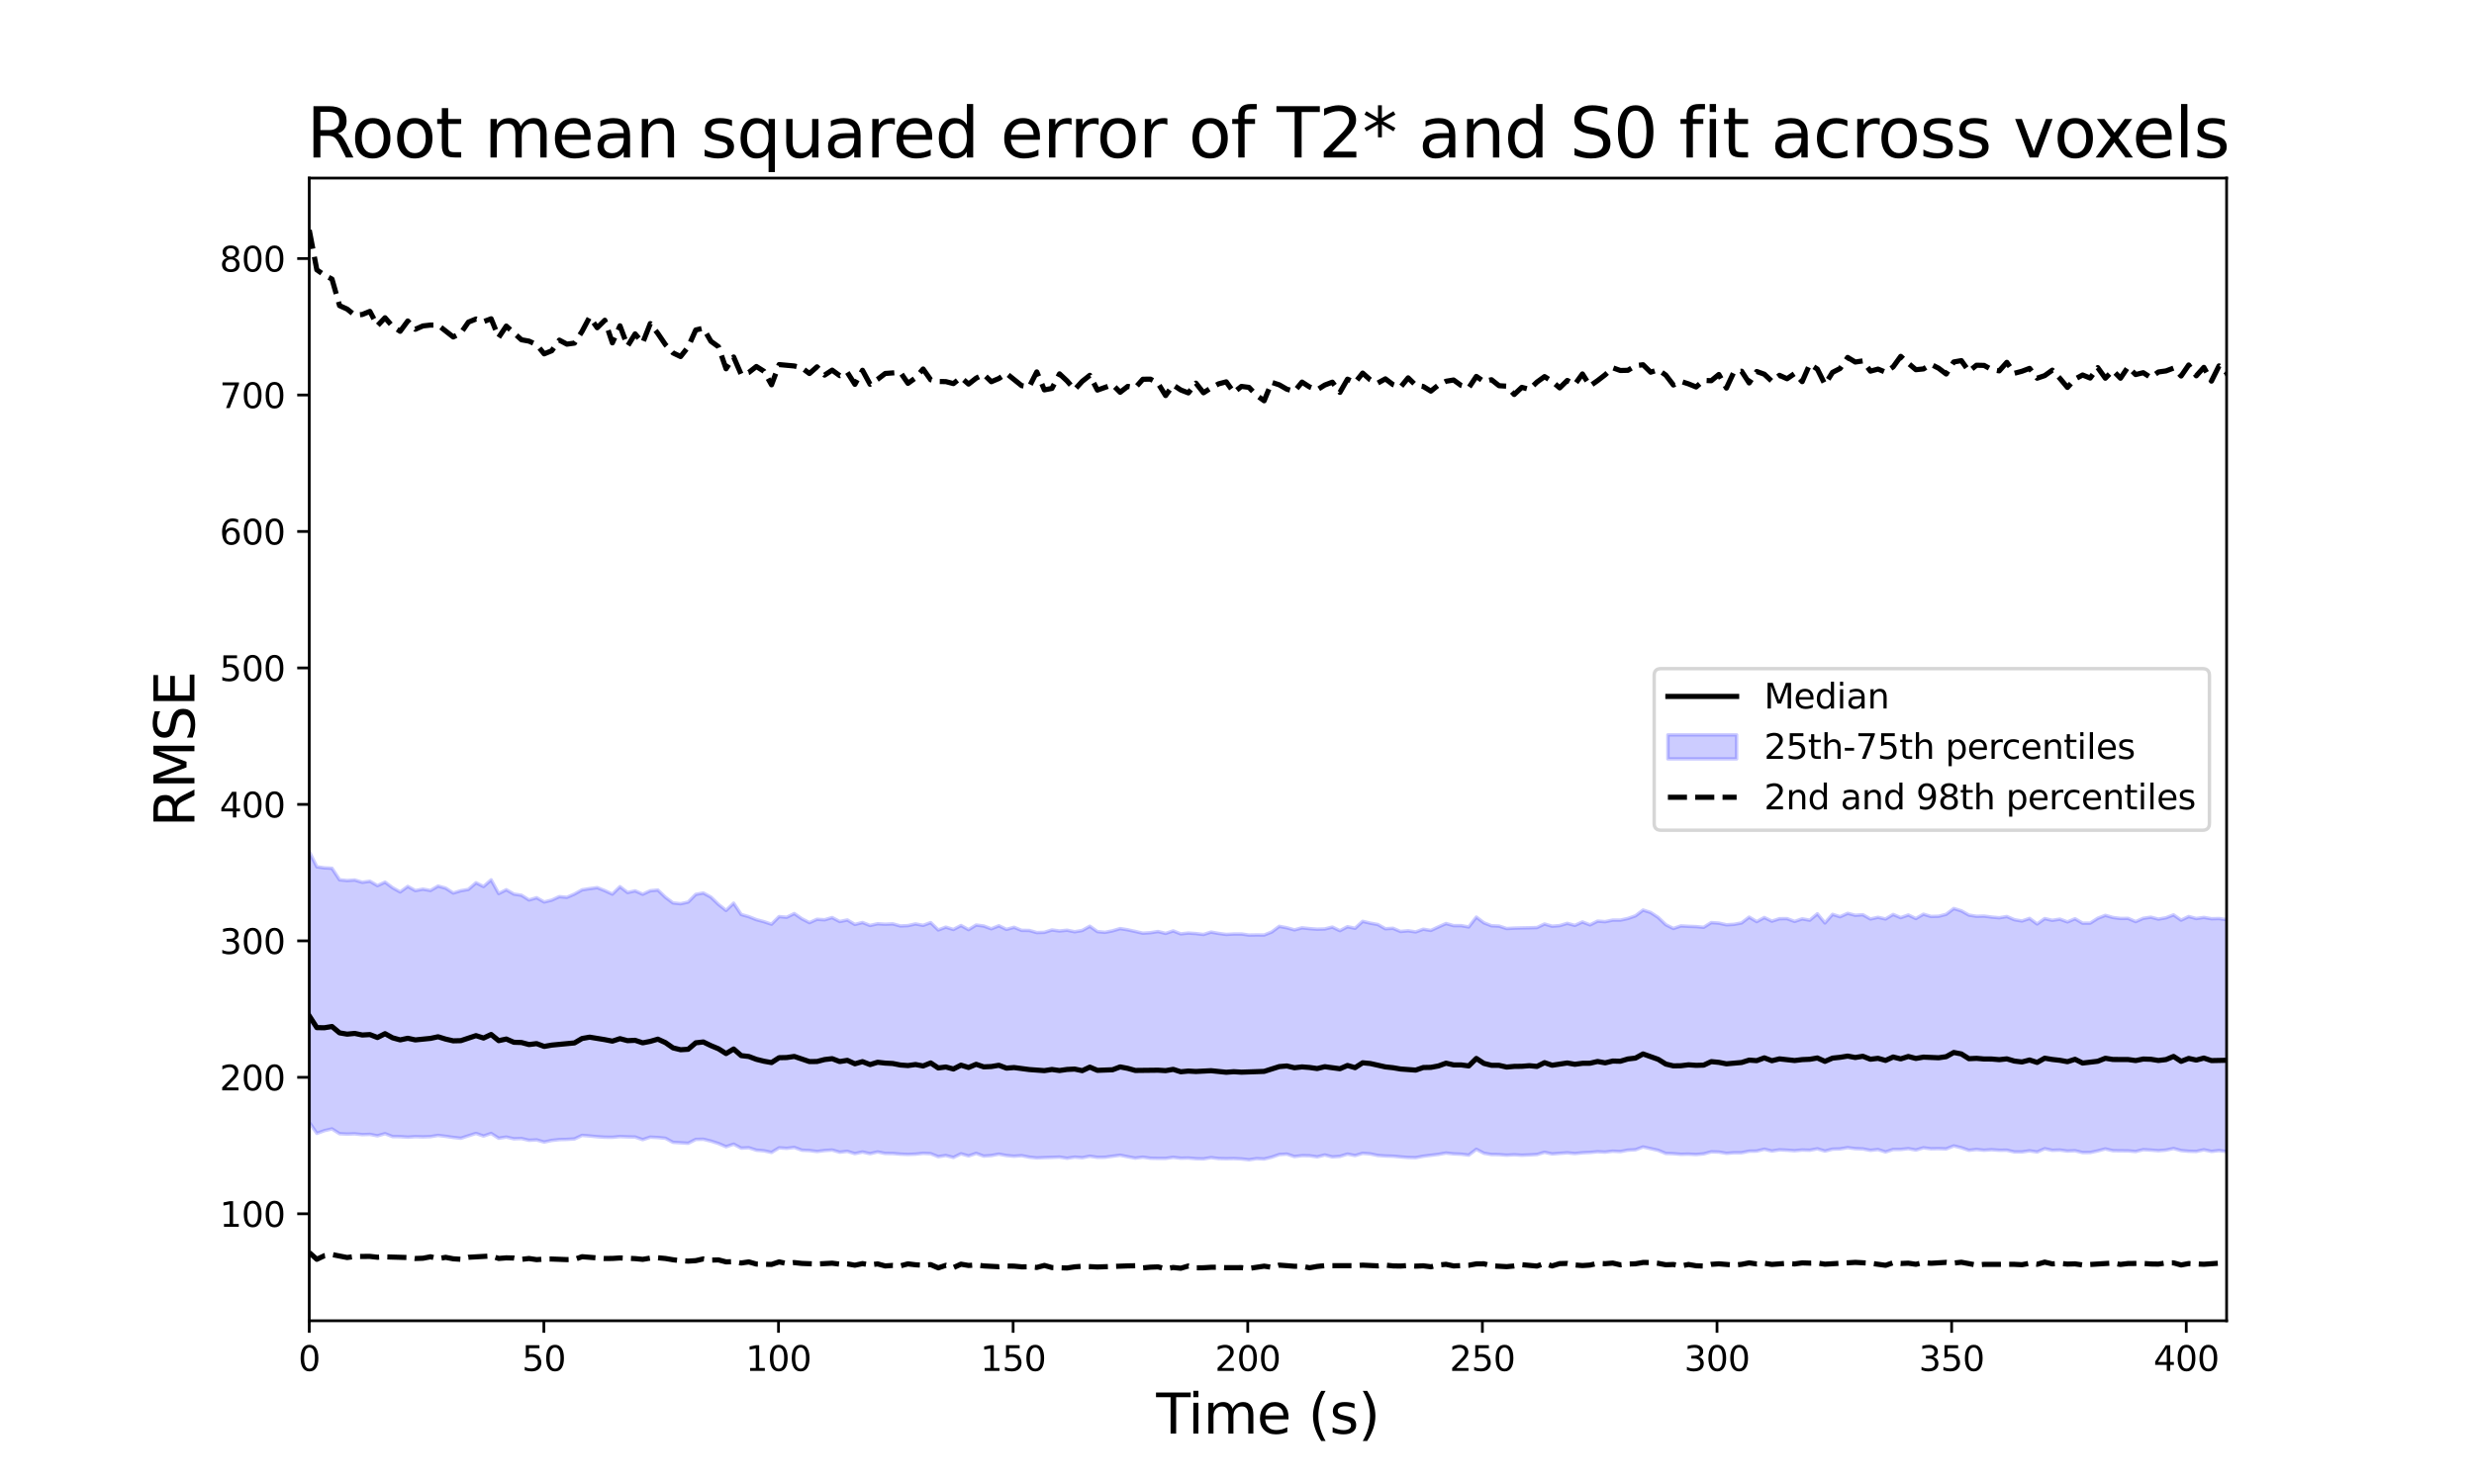 <?xml version="1.0" encoding="utf-8" standalone="no"?>
<!DOCTYPE svg PUBLIC "-//W3C//DTD SVG 1.1//EN"
  "http://www.w3.org/Graphics/SVG/1.1/DTD/svg11.dtd">
<svg xmlns:xlink="http://www.w3.org/1999/xlink" width="720pt" height="432pt" viewBox="0 0 720 432" xmlns="http://www.w3.org/2000/svg" version="1.1">
 <defs>
  <style type="text/css">*{stroke-linejoin: round; stroke-linecap: butt}</style>
 </defs>
 <g id="figure_1">
  <g id="patch_1">
   <path d="M 0 432 
L 720 432 
L 720 0 
L 0 0 
z
" style="fill: #ffffff"/>
  </g>
  <g id="axes_1">
   <g id="patch_2">
    <path d="M 90 384.48 
L 648 384.48 
L 648 51.84 
L 90 51.84 
z
" style="fill: #ffffff"/>
   </g>
   <g id="PolyCollection_1">
    <defs>
     <path id="m8107bbdce8" d="M 90 -184.1 
L 90 -105.298 
L 92.206 -102.074 
L 94.411 -102.865 
L 96.617 -103.372 
L 98.822 -101.965 
L 101.028 -101.863 
L 103.233 -101.928 
L 105.439 -101.706 
L 107.644 -101.777 
L 109.85 -101.357 
L 112.055 -101.99 
L 114.261 -101.132 
L 116.466 -101.112 
L 118.672 -100.969 
L 120.877 -101.107 
L 123.083 -101.048 
L 125.289 -101.115 
L 127.494 -101.479 
L 129.7 -101.205 
L 131.905 -100.89 
L 134.111 -100.649 
L 136.316 -101.358 
L 138.522 -102.059 
L 140.727 -101.288 
L 142.933 -102.052 
L 145.138 -100.648 
L 147.344 -100.99 
L 149.549 -100.49 
L 151.755 -100.565 
L 153.96 -100.052 
L 156.166 -100.171 
L 158.372 -99.545 
L 160.577 -100.023 
L 162.783 -100.259 
L 164.988 -100.317 
L 167.194 -100.449 
L 169.399 -101.485 
L 171.605 -101.31 
L 173.81 -101.092 
L 176.016 -100.95 
L 178.221 -100.93 
L 180.427 -101.134 
L 182.632 -101.043 
L 184.838 -101 
L 187.043 -100.236 
L 189.249 -100.971 
L 191.455 -100.86 
L 193.66 -100.646 
L 195.866 -99.461 
L 198.071 -99.325 
L 200.277 -99.189 
L 202.482 -100.307 
L 204.688 -100.356 
L 206.893 -99.824 
L 209.099 -99.119 
L 211.304 -98.181 
L 213.51 -98.928 
L 215.715 -97.772 
L 217.921 -97.882 
L 220.126 -97.178 
L 222.332 -96.993 
L 224.538 -96.525 
L 226.743 -97.86 
L 228.949 -97.706 
L 231.154 -97.972 
L 233.36 -97.175 
L 235.565 -97.072 
L 237.771 -96.792 
L 239.976 -97.07 
L 242.182 -97.217 
L 244.387 -96.585 
L 246.593 -96.839 
L 248.798 -96.174 
L 251.004 -96.651 
L 253.209 -96.157 
L 255.415 -96.669 
L 257.621 -96.227 
L 259.826 -96.212 
L 262.032 -96.026 
L 264.237 -95.935 
L 266.443 -96.024 
L 268.648 -96.259 
L 270.854 -96.159 
L 273.059 -95.288 
L 275.265 -95.624 
L 277.47 -95.058 
L 279.676 -96.121 
L 281.881 -95.495 
L 284.087 -96.251 
L 286.292 -95.45 
L 288.498 -95.614 
L 290.704 -96.023 
L 292.909 -95.611 
L 295.115 -95.422 
L 297.32 -95.577 
L 299.526 -95.147 
L 301.731 -94.921 
L 303.937 -95.011 
L 306.142 -95.075 
L 308.348 -95.168 
L 310.553 -94.825 
L 312.759 -95.156 
L 314.964 -94.982 
L 317.17 -95.417 
L 319.375 -95.088 
L 321.581 -95.113 
L 323.787 -95.414 
L 325.992 -95.707 
L 328.198 -95.261 
L 330.403 -94.868 
L 332.609 -95.139 
L 334.814 -94.832 
L 337.02 -94.788 
L 339.225 -94.784 
L 341.431 -95.086 
L 343.636 -94.842 
L 345.842 -94.894 
L 348.047 -94.691 
L 350.253 -94.647 
L 352.458 -95.006 
L 354.664 -94.738 
L 356.87 -94.694 
L 359.075 -94.728 
L 361.281 -94.631 
L 363.486 -94.383 
L 365.692 -94.712 
L 367.897 -94.615 
L 370.103 -95.139 
L 372.308 -95.903 
L 374.514 -96.037 
L 376.719 -95.313 
L 378.925 -95.587 
L 381.13 -95.551 
L 383.336 -95.225 
L 385.542 -95.787 
L 387.747 -95.219 
L 389.953 -95.37 
L 392.158 -96.045 
L 394.364 -95.605 
L 396.569 -96.257 
L 398.775 -96.102 
L 400.98 -95.632 
L 403.186 -95.483 
L 405.391 -95.424 
L 407.597 -95.214 
L 409.802 -95.045 
L 412.008 -95 
L 414.213 -95.412 
L 416.419 -95.693 
L 418.625 -95.949 
L 420.83 -96.343 
L 423.036 -96.097 
L 425.241 -96.009 
L 427.447 -95.737 
L 429.652 -97.435 
L 431.858 -96.286 
L 434.063 -95.911 
L 436.269 -95.888 
L 438.474 -95.721 
L 440.68 -95.836 
L 442.885 -95.714 
L 445.091 -95.801 
L 447.296 -95.913 
L 449.502 -96.563 
L 451.708 -96.077 
L 453.913 -96.253 
L 456.119 -96.408 
L 458.324 -96.191 
L 460.53 -96.419 
L 462.735 -96.515 
L 464.941 -96.723 
L 467.146 -96.615 
L 469.352 -96.88 
L 471.557 -96.768 
L 473.763 -97.188 
L 475.968 -97.299 
L 478.174 -98.113 
L 480.379 -97.624 
L 482.585 -97.136 
L 484.791 -96.224 
L 486.996 -96.154 
L 489.202 -95.974 
L 491.407 -96.03 
L 493.613 -95.906 
L 495.818 -96.097 
L 498.024 -96.69 
L 500.229 -96.629 
L 502.435 -96.261 
L 504.64 -96.427 
L 506.846 -96.429 
L 509.051 -96.889 
L 511.257 -96.918 
L 513.462 -97.46 
L 515.668 -96.925 
L 517.874 -97.279 
L 520.079 -97.173 
L 522.285 -97.014 
L 524.49 -97.225 
L 526.696 -97.156 
L 528.901 -97.577 
L 531.107 -96.918 
L 533.312 -97.481 
L 535.518 -97.542 
L 537.723 -97.917 
L 539.929 -97.616 
L 542.134 -97.547 
L 544.34 -97.125 
L 546.545 -97.366 
L 548.751 -96.663 
L 550.957 -97.387 
L 553.162 -97.387 
L 555.368 -97.624 
L 557.573 -97.221 
L 559.779 -97.866 
L 561.984 -97.581 
L 564.19 -97.617 
L 566.395 -97.549 
L 568.601 -98.416 
L 570.806 -97.87 
L 573.012 -97.138 
L 575.217 -97.383 
L 577.423 -97.154 
L 579.628 -97.307 
L 581.834 -97.151 
L 584.04 -97.174 
L 586.245 -96.673 
L 588.451 -96.664 
L 590.656 -96.996 
L 592.862 -96.652 
L 595.067 -97.603 
L 597.273 -97.13 
L 599.478 -97.214 
L 601.684 -96.912 
L 603.889 -97.013 
L 606.095 -96.484 
L 608.3 -96.492 
L 610.506 -96.974 
L 612.711 -97.54 
L 614.917 -97.022 
L 617.123 -96.995 
L 619.328 -96.98 
L 621.534 -96.785 
L 623.739 -97.324 
L 625.945 -97.201 
L 628.15 -97.021 
L 630.356 -97.199 
L 632.561 -97.661 
L 634.767 -97.065 
L 636.972 -96.867 
L 639.178 -96.808 
L 641.383 -97.294 
L 643.589 -96.821 
L 645.794 -97.064 
L 648 -96.772 
L 650.206 -95.738 
L 650.206 -163.537 
L 650.206 -163.537 
L 648 -164.286 
L 645.794 -164.611 
L 643.589 -164.56 
L 641.383 -164.929 
L 639.178 -164.612 
L 636.972 -165.2 
L 634.767 -164.145 
L 632.561 -165.678 
L 630.356 -164.829 
L 628.15 -164.446 
L 625.945 -165.001 
L 623.739 -164.681 
L 621.534 -163.714 
L 619.328 -164.66 
L 617.123 -164.634 
L 614.917 -164.917 
L 612.711 -165.545 
L 610.506 -164.685 
L 608.3 -163.278 
L 606.095 -163.263 
L 603.889 -164.549 
L 601.684 -163.632 
L 599.478 -164.44 
L 597.273 -164.096 
L 595.067 -164.599 
L 592.862 -163.027 
L 590.656 -164.655 
L 588.451 -163.897 
L 586.245 -164.272 
L 584.04 -165.201 
L 581.834 -164.83 
L 579.628 -165.035 
L 577.423 -165.319 
L 575.217 -165.265 
L 573.012 -165.619 
L 570.806 -166.848 
L 568.601 -167.526 
L 566.395 -165.84 
L 564.19 -165.277 
L 561.984 -165.217 
L 559.779 -165.879 
L 557.573 -164.603 
L 555.368 -165.651 
L 553.162 -164.871 
L 550.957 -165.798 
L 548.751 -164.488 
L 546.545 -164.966 
L 544.34 -164.484 
L 542.134 -165.723 
L 539.929 -165.562 
L 537.723 -166.126 
L 535.518 -165.139 
L 533.312 -165.832 
L 531.107 -163.327 
L 528.901 -165.994 
L 526.696 -164.129 
L 524.49 -164.522 
L 522.285 -163.77 
L 520.079 -164.585 
L 517.874 -164.565 
L 515.668 -163.848 
L 513.462 -164.905 
L 511.257 -163.714 
L 509.051 -165.021 
L 506.846 -163.336 
L 504.64 -162.918 
L 502.435 -162.791 
L 500.229 -163.286 
L 498.024 -163.437 
L 495.818 -162.056 
L 493.613 -162.265 
L 491.407 -162.344 
L 489.202 -162.466 
L 486.996 -161.715 
L 484.791 -162.819 
L 482.585 -164.927 
L 480.379 -166.37 
L 478.174 -167.078 
L 475.968 -165.397 
L 473.763 -164.631 
L 471.557 -164.151 
L 469.352 -164.163 
L 467.146 -163.704 
L 464.941 -163.857 
L 462.735 -162.764 
L 460.53 -163.619 
L 458.324 -162.618 
L 456.119 -163.213 
L 453.913 -162.555 
L 451.708 -162.383 
L 449.502 -163.02 
L 447.296 -161.985 
L 445.091 -161.923 
L 442.885 -161.88 
L 440.68 -161.82 
L 438.474 -161.694 
L 436.269 -162.415 
L 434.063 -162.506 
L 431.858 -163.366 
L 429.652 -165.03 
L 427.447 -162.162 
L 425.241 -162.55 
L 423.036 -162.546 
L 420.83 -163.156 
L 418.625 -162.176 
L 416.419 -161.147 
L 414.213 -161.51 
L 412.008 -160.721 
L 409.802 -161.046 
L 407.597 -160.843 
L 405.391 -161.778 
L 403.186 -161.634 
L 400.98 -162.875 
L 398.775 -163.276 
L 396.569 -163.799 
L 394.364 -161.771 
L 392.158 -162.239 
L 389.953 -161.083 
L 387.747 -162.122 
L 385.542 -161.575 
L 383.336 -161.508 
L 381.13 -161.672 
L 378.925 -161.91 
L 376.719 -161.311 
L 374.514 -161.923 
L 372.308 -162.341 
L 370.103 -160.687 
L 367.897 -159.814 
L 365.692 -159.84 
L 363.486 -159.801 
L 361.281 -160.116 
L 359.075 -160.106 
L 356.87 -159.981 
L 354.664 -160.276 
L 352.458 -160.668 
L 350.253 -159.971 
L 348.047 -160.234 
L 345.842 -160.386 
L 343.636 -160.152 
L 341.431 -161.017 
L 339.225 -160.281 
L 337.02 -160.836 
L 334.814 -160.49 
L 332.609 -160.347 
L 330.403 -160.854 
L 328.198 -161.333 
L 325.992 -161.69 
L 323.787 -161.034 
L 321.581 -160.599 
L 319.375 -160.804 
L 317.17 -162.378 
L 314.964 -161.138 
L 312.759 -160.765 
L 310.553 -161.21 
L 308.348 -160.992 
L 306.142 -161.287 
L 303.937 -160.593 
L 301.731 -160.53 
L 299.526 -161.15 
L 297.32 -161.165 
L 295.115 -162.064 
L 292.909 -161.451 
L 290.704 -162.506 
L 288.498 -161.624 
L 286.292 -162.438 
L 284.087 -162.725 
L 281.881 -161.374 
L 279.676 -162.584 
L 277.47 -161.425 
L 275.265 -162.11 
L 273.059 -161.287 
L 270.854 -163.431 
L 268.648 -162.623 
L 266.443 -163.046 
L 264.237 -162.552 
L 262.032 -162.46 
L 259.826 -163.063 
L 257.621 -162.961 
L 255.415 -163.094 
L 253.209 -162.596 
L 251.004 -163.47 
L 248.798 -162.891 
L 246.593 -164.198 
L 244.387 -163.74 
L 242.182 -164.895 
L 239.976 -164.25 
L 237.771 -164.398 
L 235.565 -163.414 
L 233.36 -164.553 
L 231.154 -166.062 
L 228.949 -164.979 
L 226.743 -165.181 
L 224.538 -162.969 
L 222.332 -163.697 
L 220.126 -164.287 
L 217.921 -165.157 
L 215.715 -165.786 
L 213.51 -169.084 
L 211.304 -166.965 
L 209.099 -168.723 
L 206.893 -170.842 
L 204.688 -172.039 
L 202.482 -171.65 
L 200.277 -169.401 
L 198.071 -168.922 
L 195.866 -169.152 
L 193.66 -170.796 
L 191.455 -172.908 
L 189.249 -172.698 
L 187.043 -171.684 
L 184.838 -172.671 
L 182.632 -172.181 
L 180.427 -173.888 
L 178.221 -171.717 
L 176.016 -172.735 
L 173.81 -173.605 
L 171.605 -173.309 
L 169.399 -172.968 
L 167.194 -171.738 
L 164.988 -170.786 
L 162.783 -170.986 
L 160.577 -169.975 
L 158.372 -169.429 
L 156.166 -170.667 
L 153.96 -170.019 
L 151.755 -171.39 
L 149.549 -171.728 
L 147.344 -172.992 
L 145.138 -171.877 
L 142.933 -175.874 
L 140.727 -173.93 
L 138.522 -175.015 
L 136.316 -173.082 
L 134.111 -172.708 
L 131.905 -172.035 
L 129.7 -173.455 
L 127.494 -174.06 
L 125.289 -172.779 
L 123.083 -173.167 
L 120.877 -172.749 
L 118.672 -173.963 
L 116.466 -172.349 
L 114.261 -173.576 
L 112.055 -175.211 
L 109.85 -174.187 
L 107.644 -175.47 
L 105.439 -175.163 
L 103.233 -175.821 
L 101.028 -175.675 
L 98.822 -175.878 
L 96.617 -179.244 
L 94.411 -179.36 
L 92.206 -179.671 
L 90 -184.1 
z
" style="stroke: #0000ff; stroke-opacity: 0.2"/>
    </defs>
    <g clip-path="url(#p3a989bef67)">
     <use xlink:href="#m8107bbdce8" x="0" y="432" style="fill: #0000ff; fill-opacity: 0.2; stroke: #0000ff; stroke-opacity: 0.2"/>
    </g>
   </g>
   <g id="matplotlib.axis_1">
    <g id="xtick_1">
     <g id="line2d_1">
      <defs>
       <path id="m032f5a6e2f" d="M 0 0 
L 0 3.5 
" style="stroke: #000000; stroke-width: 0.8"/>
      </defs>
      <g>
       <use xlink:href="#m032f5a6e2f" x="90" y="384.48" style="stroke: #000000; stroke-width: 0.8"/>
      </g>
     </g>
     <g id="text_1">
      <!-- 0 -->
      <g transform="translate(86.819 399.078) scale(0.1 -0.1)">
       <defs>
        <path id="DejaVuSans-30" d="M 2034 4250 
Q 1547 4250 1301 3770 
Q 1056 3291 1056 2328 
Q 1056 1369 1301 889 
Q 1547 409 2034 409 
Q 2525 409 2770 889 
Q 3016 1369 3016 2328 
Q 3016 3291 2770 3770 
Q 2525 4250 2034 4250 
z
M 2034 4750 
Q 2819 4750 3233 4129 
Q 3647 3509 3647 2328 
Q 3647 1150 3233 529 
Q 2819 -91 2034 -91 
Q 1250 -91 836 529 
Q 422 1150 422 2328 
Q 422 3509 836 4129 
Q 1250 4750 2034 4750 
z
" transform="scale(0.016)"/>
       </defs>
       <use xlink:href="#DejaVuSans-30"/>
      </g>
     </g>
    </g>
    <g id="xtick_2">
     <g id="line2d_2">
      <g>
       <use xlink:href="#m032f5a6e2f" x="158.283" y="384.48" style="stroke: #000000; stroke-width: 0.8"/>
      </g>
     </g>
     <g id="text_2">
      <!-- 50 -->
      <g transform="translate(151.92 399.078) scale(0.1 -0.1)">
       <defs>
        <path id="DejaVuSans-35" d="M 691 4666 
L 3169 4666 
L 3169 4134 
L 1269 4134 
L 1269 2991 
Q 1406 3038 1543 3061 
Q 1681 3084 1819 3084 
Q 2600 3084 3056 2656 
Q 3513 2228 3513 1497 
Q 3513 744 3044 326 
Q 2575 -91 1722 -91 
Q 1428 -91 1123 -41 
Q 819 9 494 109 
L 494 744 
Q 775 591 1075 516 
Q 1375 441 1709 441 
Q 2250 441 2565 725 
Q 2881 1009 2881 1497 
Q 2881 1984 2565 2268 
Q 2250 2553 1709 2553 
Q 1456 2553 1204 2497 
Q 953 2441 691 2322 
L 691 4666 
z
" transform="scale(0.016)"/>
       </defs>
       <use xlink:href="#DejaVuSans-35"/>
       <use xlink:href="#DejaVuSans-30" x="63.623"/>
      </g>
     </g>
    </g>
    <g id="xtick_3">
     <g id="line2d_3">
      <g>
       <use xlink:href="#m032f5a6e2f" x="226.566" y="384.48" style="stroke: #000000; stroke-width: 0.8"/>
      </g>
     </g>
     <g id="text_3">
      <!-- 100 -->
      <g transform="translate(217.022 399.078) scale(0.1 -0.1)">
       <defs>
        <path id="DejaVuSans-31" d="M 794 531 
L 1825 531 
L 1825 4091 
L 703 3866 
L 703 4441 
L 1819 4666 
L 2450 4666 
L 2450 531 
L 3481 531 
L 3481 0 
L 794 0 
L 794 531 
z
" transform="scale(0.016)"/>
       </defs>
       <use xlink:href="#DejaVuSans-31"/>
       <use xlink:href="#DejaVuSans-30" x="63.623"/>
       <use xlink:href="#DejaVuSans-30" x="127.246"/>
      </g>
     </g>
    </g>
    <g id="xtick_4">
     <g id="line2d_4">
      <g>
       <use xlink:href="#m032f5a6e2f" x="294.848" y="384.48" style="stroke: #000000; stroke-width: 0.8"/>
      </g>
     </g>
     <g id="text_4">
      <!-- 150 -->
      <g transform="translate(285.305 399.078) scale(0.1 -0.1)">
       <use xlink:href="#DejaVuSans-31"/>
       <use xlink:href="#DejaVuSans-35" x="63.623"/>
       <use xlink:href="#DejaVuSans-30" x="127.246"/>
      </g>
     </g>
    </g>
    <g id="xtick_5">
     <g id="line2d_5">
      <g>
       <use xlink:href="#m032f5a6e2f" x="363.131" y="384.48" style="stroke: #000000; stroke-width: 0.8"/>
      </g>
     </g>
     <g id="text_5">
      <!-- 200 -->
      <g transform="translate(353.587 399.078) scale(0.1 -0.1)">
       <defs>
        <path id="DejaVuSans-32" d="M 1228 531 
L 3431 531 
L 3431 0 
L 469 0 
L 469 531 
Q 828 903 1448 1529 
Q 2069 2156 2228 2338 
Q 2531 2678 2651 2914 
Q 2772 3150 2772 3378 
Q 2772 3750 2511 3984 
Q 2250 4219 1831 4219 
Q 1534 4219 1204 4116 
Q 875 4013 500 3803 
L 500 4441 
Q 881 4594 1212 4672 
Q 1544 4750 1819 4750 
Q 2544 4750 2975 4387 
Q 3406 4025 3406 3419 
Q 3406 3131 3298 2873 
Q 3191 2616 2906 2266 
Q 2828 2175 2409 1742 
Q 1991 1309 1228 531 
z
" transform="scale(0.016)"/>
       </defs>
       <use xlink:href="#DejaVuSans-32"/>
       <use xlink:href="#DejaVuSans-30" x="63.623"/>
       <use xlink:href="#DejaVuSans-30" x="127.246"/>
      </g>
     </g>
    </g>
    <g id="xtick_6">
     <g id="line2d_6">
      <g>
       <use xlink:href="#m032f5a6e2f" x="431.414" y="384.48" style="stroke: #000000; stroke-width: 0.8"/>
      </g>
     </g>
     <g id="text_6">
      <!-- 250 -->
      <g transform="translate(421.87 399.078) scale(0.1 -0.1)">
       <use xlink:href="#DejaVuSans-32"/>
       <use xlink:href="#DejaVuSans-35" x="63.623"/>
       <use xlink:href="#DejaVuSans-30" x="127.246"/>
      </g>
     </g>
    </g>
    <g id="xtick_7">
     <g id="line2d_7">
      <g>
       <use xlink:href="#m032f5a6e2f" x="499.697" y="384.48" style="stroke: #000000; stroke-width: 0.8"/>
      </g>
     </g>
     <g id="text_7">
      <!-- 300 -->
      <g transform="translate(490.153 399.078) scale(0.1 -0.1)">
       <defs>
        <path id="DejaVuSans-33" d="M 2597 2516 
Q 3050 2419 3304 2112 
Q 3559 1806 3559 1356 
Q 3559 666 3084 287 
Q 2609 -91 1734 -91 
Q 1441 -91 1130 -33 
Q 819 25 488 141 
L 488 750 
Q 750 597 1062 519 
Q 1375 441 1716 441 
Q 2309 441 2620 675 
Q 2931 909 2931 1356 
Q 2931 1769 2642 2001 
Q 2353 2234 1838 2234 
L 1294 2234 
L 1294 2753 
L 1863 2753 
Q 2328 2753 2575 2939 
Q 2822 3125 2822 3475 
Q 2822 3834 2567 4026 
Q 2313 4219 1838 4219 
Q 1578 4219 1281 4162 
Q 984 4106 628 3988 
L 628 4550 
Q 988 4650 1302 4700 
Q 1616 4750 1894 4750 
Q 2613 4750 3031 4423 
Q 3450 4097 3450 3541 
Q 3450 3153 3228 2886 
Q 3006 2619 2597 2516 
z
" transform="scale(0.016)"/>
       </defs>
       <use xlink:href="#DejaVuSans-33"/>
       <use xlink:href="#DejaVuSans-30" x="63.623"/>
       <use xlink:href="#DejaVuSans-30" x="127.246"/>
      </g>
     </g>
    </g>
    <g id="xtick_8">
     <g id="line2d_8">
      <g>
       <use xlink:href="#m032f5a6e2f" x="567.979" y="384.48" style="stroke: #000000; stroke-width: 0.8"/>
      </g>
     </g>
     <g id="text_8">
      <!-- 350 -->
      <g transform="translate(558.436 399.078) scale(0.1 -0.1)">
       <use xlink:href="#DejaVuSans-33"/>
       <use xlink:href="#DejaVuSans-35" x="63.623"/>
       <use xlink:href="#DejaVuSans-30" x="127.246"/>
      </g>
     </g>
    </g>
    <g id="xtick_9">
     <g id="line2d_9">
      <g>
       <use xlink:href="#m032f5a6e2f" x="636.262" y="384.48" style="stroke: #000000; stroke-width: 0.8"/>
      </g>
     </g>
     <g id="text_9">
      <!-- 400 -->
      <g transform="translate(626.718 399.078) scale(0.1 -0.1)">
       <defs>
        <path id="DejaVuSans-34" d="M 2419 4116 
L 825 1625 
L 2419 1625 
L 2419 4116 
z
M 2253 4666 
L 3047 4666 
L 3047 1625 
L 3713 1625 
L 3713 1100 
L 3047 1100 
L 3047 0 
L 2419 0 
L 2419 1100 
L 313 1100 
L 313 1709 
L 2253 4666 
z
" transform="scale(0.016)"/>
       </defs>
       <use xlink:href="#DejaVuSans-34"/>
       <use xlink:href="#DejaVuSans-30" x="63.623"/>
       <use xlink:href="#DejaVuSans-30" x="127.246"/>
      </g>
     </g>
    </g>
    <g id="text_10">
     <!-- Time (s) -->
     <g transform="translate(336.474 417.316) scale(0.16 -0.16)">
      <defs>
       <path id="DejaVuSans-54" d="M -19 4666 
L 3928 4666 
L 3928 4134 
L 2272 4134 
L 2272 0 
L 1638 0 
L 1638 4134 
L -19 4134 
L -19 4666 
z
" transform="scale(0.016)"/>
       <path id="DejaVuSans-69" d="M 603 3500 
L 1178 3500 
L 1178 0 
L 603 0 
L 603 3500 
z
M 603 4863 
L 1178 4863 
L 1178 4134 
L 603 4134 
L 603 4863 
z
" transform="scale(0.016)"/>
       <path id="DejaVuSans-6d" d="M 3328 2828 
Q 3544 3216 3844 3400 
Q 4144 3584 4550 3584 
Q 5097 3584 5394 3201 
Q 5691 2819 5691 2113 
L 5691 0 
L 5113 0 
L 5113 2094 
Q 5113 2597 4934 2840 
Q 4756 3084 4391 3084 
Q 3944 3084 3684 2787 
Q 3425 2491 3425 1978 
L 3425 0 
L 2847 0 
L 2847 2094 
Q 2847 2600 2669 2842 
Q 2491 3084 2119 3084 
Q 1678 3084 1418 2786 
Q 1159 2488 1159 1978 
L 1159 0 
L 581 0 
L 581 3500 
L 1159 3500 
L 1159 2956 
Q 1356 3278 1631 3431 
Q 1906 3584 2284 3584 
Q 2666 3584 2933 3390 
Q 3200 3197 3328 2828 
z
" transform="scale(0.016)"/>
       <path id="DejaVuSans-65" d="M 3597 1894 
L 3597 1613 
L 953 1613 
Q 991 1019 1311 708 
Q 1631 397 2203 397 
Q 2534 397 2845 478 
Q 3156 559 3463 722 
L 3463 178 
Q 3153 47 2828 -22 
Q 2503 -91 2169 -91 
Q 1331 -91 842 396 
Q 353 884 353 1716 
Q 353 2575 817 3079 
Q 1281 3584 2069 3584 
Q 2775 3584 3186 3129 
Q 3597 2675 3597 1894 
z
M 3022 2063 
Q 3016 2534 2758 2815 
Q 2500 3097 2075 3097 
Q 1594 3097 1305 2825 
Q 1016 2553 972 2059 
L 3022 2063 
z
" transform="scale(0.016)"/>
       <path id="DejaVuSans-20" transform="scale(0.016)"/>
       <path id="DejaVuSans-28" d="M 1984 4856 
Q 1566 4138 1362 3434 
Q 1159 2731 1159 2009 
Q 1159 1288 1364 580 
Q 1569 -128 1984 -844 
L 1484 -844 
Q 1016 -109 783 600 
Q 550 1309 550 2009 
Q 550 2706 781 3412 
Q 1013 4119 1484 4856 
L 1984 4856 
z
" transform="scale(0.016)"/>
       <path id="DejaVuSans-73" d="M 2834 3397 
L 2834 2853 
Q 2591 2978 2328 3040 
Q 2066 3103 1784 3103 
Q 1356 3103 1142 2972 
Q 928 2841 928 2578 
Q 928 2378 1081 2264 
Q 1234 2150 1697 2047 
L 1894 2003 
Q 2506 1872 2764 1633 
Q 3022 1394 3022 966 
Q 3022 478 2636 193 
Q 2250 -91 1575 -91 
Q 1294 -91 989 -36 
Q 684 19 347 128 
L 347 722 
Q 666 556 975 473 
Q 1284 391 1588 391 
Q 1994 391 2212 530 
Q 2431 669 2431 922 
Q 2431 1156 2273 1281 
Q 2116 1406 1581 1522 
L 1381 1569 
Q 847 1681 609 1914 
Q 372 2147 372 2553 
Q 372 3047 722 3315 
Q 1072 3584 1716 3584 
Q 2034 3584 2315 3537 
Q 2597 3491 2834 3397 
z
" transform="scale(0.016)"/>
       <path id="DejaVuSans-29" d="M 513 4856 
L 1013 4856 
Q 1481 4119 1714 3412 
Q 1947 2706 1947 2009 
Q 1947 1309 1714 600 
Q 1481 -109 1013 -844 
L 513 -844 
Q 928 -128 1133 580 
Q 1338 1288 1338 2009 
Q 1338 2731 1133 3434 
Q 928 4138 513 4856 
z
" transform="scale(0.016)"/>
      </defs>
      <use xlink:href="#DejaVuSans-54"/>
      <use xlink:href="#DejaVuSans-69" x="57.959"/>
      <use xlink:href="#DejaVuSans-6d" x="85.742"/>
      <use xlink:href="#DejaVuSans-65" x="183.154"/>
      <use xlink:href="#DejaVuSans-20" x="244.678"/>
      <use xlink:href="#DejaVuSans-28" x="276.465"/>
      <use xlink:href="#DejaVuSans-73" x="315.479"/>
      <use xlink:href="#DejaVuSans-29" x="367.578"/>
     </g>
    </g>
   </g>
   <g id="matplotlib.axis_2">
    <g id="ytick_1">
     <g id="line2d_10">
      <defs>
       <path id="m0db6ae3d93" d="M 0 0 
L -3.5 0 
" style="stroke: #000000; stroke-width: 0.8"/>
      </defs>
      <g>
       <use xlink:href="#m0db6ae3d93" x="90" y="353.342" style="stroke: #000000; stroke-width: 0.8"/>
      </g>
     </g>
     <g id="text_11">
      <!-- 100 -->
      <g transform="translate(63.913 357.141) scale(0.1 -0.1)">
       <use xlink:href="#DejaVuSans-31"/>
       <use xlink:href="#DejaVuSans-30" x="63.623"/>
       <use xlink:href="#DejaVuSans-30" x="127.246"/>
      </g>
     </g>
    </g>
    <g id="ytick_2">
     <g id="line2d_11">
      <g>
       <use xlink:href="#m0db6ae3d93" x="90" y="313.616" style="stroke: #000000; stroke-width: 0.8"/>
      </g>
     </g>
     <g id="text_12">
      <!-- 200 -->
      <g transform="translate(63.913 317.415) scale(0.1 -0.1)">
       <use xlink:href="#DejaVuSans-32"/>
       <use xlink:href="#DejaVuSans-30" x="63.623"/>
       <use xlink:href="#DejaVuSans-30" x="127.246"/>
      </g>
     </g>
    </g>
    <g id="ytick_3">
     <g id="line2d_12">
      <g>
       <use xlink:href="#m0db6ae3d93" x="90" y="273.89" style="stroke: #000000; stroke-width: 0.8"/>
      </g>
     </g>
     <g id="text_13">
      <!-- 300 -->
      <g transform="translate(63.913 277.689) scale(0.1 -0.1)">
       <use xlink:href="#DejaVuSans-33"/>
       <use xlink:href="#DejaVuSans-30" x="63.623"/>
       <use xlink:href="#DejaVuSans-30" x="127.246"/>
      </g>
     </g>
    </g>
    <g id="ytick_4">
     <g id="line2d_13">
      <g>
       <use xlink:href="#m0db6ae3d93" x="90" y="234.164" style="stroke: #000000; stroke-width: 0.8"/>
      </g>
     </g>
     <g id="text_14">
      <!-- 400 -->
      <g transform="translate(63.913 237.963) scale(0.1 -0.1)">
       <use xlink:href="#DejaVuSans-34"/>
       <use xlink:href="#DejaVuSans-30" x="63.623"/>
       <use xlink:href="#DejaVuSans-30" x="127.246"/>
      </g>
     </g>
    </g>
    <g id="ytick_5">
     <g id="line2d_14">
      <g>
       <use xlink:href="#m0db6ae3d93" x="90" y="194.438" style="stroke: #000000; stroke-width: 0.8"/>
      </g>
     </g>
     <g id="text_15">
      <!-- 500 -->
      <g transform="translate(63.913 198.237) scale(0.1 -0.1)">
       <use xlink:href="#DejaVuSans-35"/>
       <use xlink:href="#DejaVuSans-30" x="63.623"/>
       <use xlink:href="#DejaVuSans-30" x="127.246"/>
      </g>
     </g>
    </g>
    <g id="ytick_6">
     <g id="line2d_15">
      <g>
       <use xlink:href="#m0db6ae3d93" x="90" y="154.712" style="stroke: #000000; stroke-width: 0.8"/>
      </g>
     </g>
     <g id="text_16">
      <!-- 600 -->
      <g transform="translate(63.913 158.511) scale(0.1 -0.1)">
       <defs>
        <path id="DejaVuSans-36" d="M 2113 2584 
Q 1688 2584 1439 2293 
Q 1191 2003 1191 1497 
Q 1191 994 1439 701 
Q 1688 409 2113 409 
Q 2538 409 2786 701 
Q 3034 994 3034 1497 
Q 3034 2003 2786 2293 
Q 2538 2584 2113 2584 
z
M 3366 4563 
L 3366 3988 
Q 3128 4100 2886 4159 
Q 2644 4219 2406 4219 
Q 1781 4219 1451 3797 
Q 1122 3375 1075 2522 
Q 1259 2794 1537 2939 
Q 1816 3084 2150 3084 
Q 2853 3084 3261 2657 
Q 3669 2231 3669 1497 
Q 3669 778 3244 343 
Q 2819 -91 2113 -91 
Q 1303 -91 875 529 
Q 447 1150 447 2328 
Q 447 3434 972 4092 
Q 1497 4750 2381 4750 
Q 2619 4750 2861 4703 
Q 3103 4656 3366 4563 
z
" transform="scale(0.016)"/>
       </defs>
       <use xlink:href="#DejaVuSans-36"/>
       <use xlink:href="#DejaVuSans-30" x="63.623"/>
       <use xlink:href="#DejaVuSans-30" x="127.246"/>
      </g>
     </g>
    </g>
    <g id="ytick_7">
     <g id="line2d_16">
      <g>
       <use xlink:href="#m0db6ae3d93" x="90" y="114.986" style="stroke: #000000; stroke-width: 0.8"/>
      </g>
     </g>
     <g id="text_17">
      <!-- 700 -->
      <g transform="translate(63.913 118.785) scale(0.1 -0.1)">
       <defs>
        <path id="DejaVuSans-37" d="M 525 4666 
L 3525 4666 
L 3525 4397 
L 1831 0 
L 1172 0 
L 2766 4134 
L 525 4134 
L 525 4666 
z
" transform="scale(0.016)"/>
       </defs>
       <use xlink:href="#DejaVuSans-37"/>
       <use xlink:href="#DejaVuSans-30" x="63.623"/>
       <use xlink:href="#DejaVuSans-30" x="127.246"/>
      </g>
     </g>
    </g>
    <g id="ytick_8">
     <g id="line2d_17">
      <g>
       <use xlink:href="#m0db6ae3d93" x="90" y="75.26" style="stroke: #000000; stroke-width: 0.8"/>
      </g>
     </g>
     <g id="text_18">
      <!-- 800 -->
      <g transform="translate(63.913 79.059) scale(0.1 -0.1)">
       <defs>
        <path id="DejaVuSans-38" d="M 2034 2216 
Q 1584 2216 1326 1975 
Q 1069 1734 1069 1313 
Q 1069 891 1326 650 
Q 1584 409 2034 409 
Q 2484 409 2743 651 
Q 3003 894 3003 1313 
Q 3003 1734 2745 1975 
Q 2488 2216 2034 2216 
z
M 1403 2484 
Q 997 2584 770 2862 
Q 544 3141 544 3541 
Q 544 4100 942 4425 
Q 1341 4750 2034 4750 
Q 2731 4750 3128 4425 
Q 3525 4100 3525 3541 
Q 3525 3141 3298 2862 
Q 3072 2584 2669 2484 
Q 3125 2378 3379 2068 
Q 3634 1759 3634 1313 
Q 3634 634 3220 271 
Q 2806 -91 2034 -91 
Q 1263 -91 848 271 
Q 434 634 434 1313 
Q 434 1759 690 2068 
Q 947 2378 1403 2484 
z
M 1172 3481 
Q 1172 3119 1398 2916 
Q 1625 2713 2034 2713 
Q 2441 2713 2670 2916 
Q 2900 3119 2900 3481 
Q 2900 3844 2670 4047 
Q 2441 4250 2034 4250 
Q 1625 4250 1398 4047 
Q 1172 3844 1172 3481 
z
" transform="scale(0.016)"/>
       </defs>
       <use xlink:href="#DejaVuSans-38"/>
       <use xlink:href="#DejaVuSans-30" x="63.623"/>
       <use xlink:href="#DejaVuSans-30" x="127.246"/>
      </g>
     </g>
    </g>
    <g id="text_19">
     <!-- RMSE -->
     <g transform="translate(56.585 240.755) rotate(-90) scale(0.16 -0.16)">
      <defs>
       <path id="DejaVuSans-52" d="M 2841 2188 
Q 3044 2119 3236 1894 
Q 3428 1669 3622 1275 
L 4263 0 
L 3584 0 
L 2988 1197 
Q 2756 1666 2539 1819 
Q 2322 1972 1947 1972 
L 1259 1972 
L 1259 0 
L 628 0 
L 628 4666 
L 2053 4666 
Q 2853 4666 3247 4331 
Q 3641 3997 3641 3322 
Q 3641 2881 3436 2590 
Q 3231 2300 2841 2188 
z
M 1259 4147 
L 1259 2491 
L 2053 2491 
Q 2509 2491 2742 2702 
Q 2975 2913 2975 3322 
Q 2975 3731 2742 3939 
Q 2509 4147 2053 4147 
L 1259 4147 
z
" transform="scale(0.016)"/>
       <path id="DejaVuSans-4d" d="M 628 4666 
L 1569 4666 
L 2759 1491 
L 3956 4666 
L 4897 4666 
L 4897 0 
L 4281 0 
L 4281 4097 
L 3078 897 
L 2444 897 
L 1241 4097 
L 1241 0 
L 628 0 
L 628 4666 
z
" transform="scale(0.016)"/>
       <path id="DejaVuSans-53" d="M 3425 4513 
L 3425 3897 
Q 3066 4069 2747 4153 
Q 2428 4238 2131 4238 
Q 1616 4238 1336 4038 
Q 1056 3838 1056 3469 
Q 1056 3159 1242 3001 
Q 1428 2844 1947 2747 
L 2328 2669 
Q 3034 2534 3370 2195 
Q 3706 1856 3706 1288 
Q 3706 609 3251 259 
Q 2797 -91 1919 -91 
Q 1588 -91 1214 -16 
Q 841 59 441 206 
L 441 856 
Q 825 641 1194 531 
Q 1563 422 1919 422 
Q 2459 422 2753 634 
Q 3047 847 3047 1241 
Q 3047 1584 2836 1778 
Q 2625 1972 2144 2069 
L 1759 2144 
Q 1053 2284 737 2584 
Q 422 2884 422 3419 
Q 422 4038 858 4394 
Q 1294 4750 2059 4750 
Q 2388 4750 2728 4690 
Q 3069 4631 3425 4513 
z
" transform="scale(0.016)"/>
       <path id="DejaVuSans-45" d="M 628 4666 
L 3578 4666 
L 3578 4134 
L 1259 4134 
L 1259 2753 
L 3481 2753 
L 3481 2222 
L 1259 2222 
L 1259 531 
L 3634 531 
L 3634 0 
L 628 0 
L 628 4666 
z
" transform="scale(0.016)"/>
      </defs>
      <use xlink:href="#DejaVuSans-52"/>
      <use xlink:href="#DejaVuSans-4d" x="69.482"/>
      <use xlink:href="#DejaVuSans-53" x="155.762"/>
      <use xlink:href="#DejaVuSans-45" x="219.238"/>
     </g>
    </g>
   </g>
   <g id="line2d_18">
    <path d="M 90 295.716 
L 92.206 299.145 
L 94.411 299.184 
L 96.617 298.82 
L 98.822 300.672 
L 101.028 301.046 
L 103.233 300.831 
L 105.439 301.296 
L 107.644 301.167 
L 109.85 302.026 
L 112.055 300.909 
L 114.261 302.115 
L 116.466 302.716 
L 118.672 302.243 
L 120.877 302.72 
L 125.289 302.278 
L 127.494 301.806 
L 129.7 302.485 
L 131.905 302.994 
L 134.111 302.94 
L 138.522 301.475 
L 140.727 302.177 
L 142.933 301.144 
L 145.138 302.939 
L 147.344 302.468 
L 149.549 303.412 
L 151.755 303.478 
L 153.96 304.074 
L 156.166 303.801 
L 158.372 304.619 
L 160.577 304.231 
L 167.194 303.596 
L 169.399 302.308 
L 171.605 301.923 
L 176.016 302.645 
L 178.221 303.083 
L 180.427 302.359 
L 182.632 302.941 
L 184.838 302.841 
L 187.043 303.575 
L 189.249 303.144 
L 191.455 302.502 
L 193.66 303.511 
L 195.866 305.038 
L 198.071 305.582 
L 200.277 305.45 
L 202.482 303.569 
L 204.688 303.323 
L 206.893 304.388 
L 209.099 305.306 
L 211.304 306.693 
L 213.51 305.37 
L 215.715 307.296 
L 217.921 307.549 
L 220.126 308.377 
L 222.332 308.925 
L 224.538 309.317 
L 226.743 307.902 
L 228.949 307.855 
L 231.154 307.536 
L 235.565 309.028 
L 237.771 309.007 
L 239.976 308.44 
L 242.182 308.184 
L 244.387 309.023 
L 246.593 308.671 
L 248.798 309.674 
L 251.004 309.05 
L 253.209 309.903 
L 255.415 309.229 
L 257.621 309.475 
L 259.826 309.592 
L 262.032 310.029 
L 264.237 310.192 
L 266.443 309.887 
L 268.648 310.307 
L 270.854 309.427 
L 273.059 310.887 
L 275.265 310.603 
L 277.47 311.192 
L 279.676 310.072 
L 281.881 310.752 
L 284.087 309.823 
L 286.292 310.57 
L 288.498 310.474 
L 290.704 310.103 
L 292.909 310.939 
L 295.115 310.768 
L 299.526 311.35 
L 303.937 311.667 
L 306.142 311.329 
L 308.348 311.634 
L 310.553 311.32 
L 312.759 311.212 
L 314.964 311.676 
L 317.17 310.649 
L 319.375 311.58 
L 323.787 311.415 
L 325.992 310.582 
L 328.198 311.006 
L 330.403 311.615 
L 337.02 311.538 
L 339.225 311.668 
L 341.431 311.299 
L 343.636 311.999 
L 345.842 311.793 
L 348.047 311.916 
L 352.458 311.689 
L 356.87 312.141 
L 359.075 311.976 
L 361.281 312.115 
L 367.897 311.885 
L 372.308 310.492 
L 374.514 310.309 
L 376.719 310.826 
L 378.925 310.58 
L 381.13 310.748 
L 383.336 311.061 
L 385.542 310.523 
L 389.953 311.117 
L 392.158 310.165 
L 394.364 310.803 
L 396.569 309.382 
L 398.775 309.592 
L 403.186 310.581 
L 405.391 310.815 
L 407.597 311.192 
L 412.008 311.514 
L 414.213 310.76 
L 416.419 310.715 
L 418.625 310.302 
L 420.83 309.496 
L 423.036 309.996 
L 425.241 310.004 
L 427.447 310.294 
L 429.652 308.123 
L 431.858 309.564 
L 434.063 310.111 
L 436.269 310.125 
L 438.474 310.629 
L 440.68 310.433 
L 442.885 310.407 
L 445.091 310.227 
L 447.296 310.439 
L 449.502 309.345 
L 451.708 310.096 
L 456.119 309.434 
L 458.324 309.822 
L 460.53 309.533 
L 462.735 309.511 
L 464.941 308.999 
L 467.146 309.398 
L 469.352 308.875 
L 471.557 308.929 
L 473.763 308.271 
L 475.968 308.016 
L 478.174 306.809 
L 482.585 308.38 
L 484.791 309.756 
L 486.996 310.28 
L 489.202 310.241 
L 491.407 309.971 
L 493.613 310.126 
L 495.818 310.064 
L 498.024 309.044 
L 500.229 309.255 
L 502.435 309.685 
L 506.846 309.296 
L 509.051 308.603 
L 511.257 308.756 
L 513.462 307.946 
L 515.668 308.781 
L 517.874 308.241 
L 522.285 308.721 
L 524.49 308.453 
L 526.696 308.36 
L 528.901 307.979 
L 531.107 308.968 
L 533.312 308.019 
L 535.518 307.787 
L 537.723 307.433 
L 539.929 307.843 
L 542.134 307.487 
L 544.34 308.349 
L 546.545 308.079 
L 548.751 308.691 
L 550.957 307.702 
L 553.162 308.246 
L 555.368 307.546 
L 557.573 308.116 
L 559.779 307.733 
L 564.19 307.92 
L 566.395 307.603 
L 568.601 306.379 
L 570.806 306.805 
L 573.012 308.191 
L 575.217 308.088 
L 577.423 308.278 
L 579.628 308.285 
L 581.834 308.47 
L 584.04 308.24 
L 586.245 308.88 
L 588.451 309.141 
L 590.656 308.57 
L 592.862 309.277 
L 595.067 308.046 
L 597.273 308.413 
L 599.478 308.658 
L 601.684 309.065 
L 603.889 308.362 
L 606.095 309.457 
L 610.506 308.938 
L 612.711 308.066 
L 614.917 308.416 
L 619.328 308.43 
L 621.534 308.733 
L 623.739 308.291 
L 625.945 308.356 
L 628.15 308.707 
L 630.356 308.449 
L 632.561 307.534 
L 634.767 308.962 
L 636.972 308.111 
L 639.178 308.589 
L 641.383 308.008 
L 643.589 308.742 
L 648 308.651 
L 650.206 309.824 
L 650.206 309.824 
" clip-path="url(#p3a989bef67)" style="fill: none; stroke: #000000; stroke-width: 1.5; stroke-linecap: square"/>
   </g>
   <g id="line2d_19">
    <path d="M 90 364.628 
L 92.206 366.585 
L 94.411 365.545 
L 96.617 365.202 
L 101.028 366.07 
L 103.233 365.769 
L 107.644 365.743 
L 109.85 365.989 
L 112.055 365.883 
L 118.672 366.073 
L 120.877 366.353 
L 123.083 366.282 
L 125.289 365.857 
L 127.494 366.4 
L 129.7 366.015 
L 131.905 366.443 
L 134.111 366.579 
L 136.316 366.002 
L 142.933 365.627 
L 145.138 366.338 
L 147.344 366.167 
L 149.549 366.219 
L 151.755 366.605 
L 153.96 366.357 
L 156.166 366.687 
L 158.372 366.535 
L 160.577 366.511 
L 164.988 366.677 
L 167.194 366.62 
L 169.399 365.836 
L 176.016 366.357 
L 178.221 366.34 
L 180.427 366.193 
L 184.838 366.389 
L 187.043 366.605 
L 189.249 366.235 
L 191.455 366.145 
L 193.66 366.352 
L 195.866 366.725 
L 198.071 366.984 
L 200.277 367.119 
L 202.482 366.981 
L 204.688 366.472 
L 206.893 366.824 
L 209.099 366.762 
L 211.304 367.343 
L 213.51 367.269 
L 215.715 367.667 
L 217.921 367.345 
L 220.126 367.972 
L 224.538 368.081 
L 226.743 367.345 
L 228.949 367.813 
L 231.154 367.545 
L 233.36 367.791 
L 237.771 367.963 
L 242.182 367.72 
L 244.387 368.004 
L 246.593 367.919 
L 248.798 368.313 
L 251.004 367.841 
L 253.209 368.214 
L 255.415 367.923 
L 257.621 368.529 
L 259.826 368.37 
L 262.032 368.499 
L 264.237 367.916 
L 266.443 368.189 
L 268.648 368.311 
L 270.854 368.136 
L 273.059 369.083 
L 275.265 368.343 
L 277.47 369.01 
L 279.676 368.007 
L 281.881 368.386 
L 284.087 368.234 
L 286.292 368.516 
L 290.704 368.755 
L 292.909 368.553 
L 295.115 368.577 
L 297.32 368.788 
L 299.526 368.774 
L 301.731 368.959 
L 303.937 368.372 
L 306.142 368.992 
L 310.553 369.117 
L 312.759 368.785 
L 314.964 368.618 
L 319.375 368.829 
L 328.198 368.508 
L 330.403 368.464 
L 332.609 369.079 
L 334.814 368.882 
L 337.02 368.797 
L 339.225 369.36 
L 341.431 368.97 
L 343.636 369.195 
L 345.842 368.538 
L 348.047 369.067 
L 350.253 369.053 
L 352.458 368.913 
L 354.664 368.906 
L 356.87 369.034 
L 361.281 369.012 
L 363.486 369.244 
L 367.897 368.585 
L 370.103 368.912 
L 372.308 368.286 
L 376.719 368.62 
L 378.925 368.622 
L 381.13 369.061 
L 383.336 368.661 
L 385.542 368.438 
L 394.364 368.45 
L 396.569 368.297 
L 400.98 368.504 
L 403.186 368.284 
L 405.391 368.513 
L 407.597 368.555 
L 409.802 368.399 
L 412.008 368.579 
L 414.213 368.485 
L 416.419 368.767 
L 418.625 368.253 
L 420.83 368.047 
L 423.036 368.523 
L 427.447 368.323 
L 429.652 367.922 
L 431.858 367.898 
L 434.063 368.477 
L 438.474 368.737 
L 440.68 368.528 
L 442.885 368.157 
L 447.296 368.564 
L 449.502 367.8 
L 451.708 368.521 
L 453.913 367.841 
L 456.119 367.789 
L 458.324 368.231 
L 460.53 368.42 
L 462.735 368.268 
L 464.941 367.754 
L 467.146 367.867 
L 469.352 367.686 
L 471.557 368.198 
L 473.763 367.96 
L 475.968 367.903 
L 478.174 367.508 
L 480.379 367.53 
L 482.585 367.76 
L 484.791 368.184 
L 486.996 368.096 
L 489.202 368.528 
L 491.407 368.089 
L 493.613 368.479 
L 495.818 368.544 
L 498.024 368.06 
L 500.229 367.901 
L 504.64 368.268 
L 506.846 368.059 
L 509.051 367.623 
L 511.257 367.946 
L 513.462 367.738 
L 515.668 368.084 
L 520.079 367.75 
L 522.285 367.942 
L 524.49 367.63 
L 526.696 367.712 
L 528.901 367.677 
L 531.107 368.014 
L 539.929 367.483 
L 544.34 367.722 
L 548.751 368.341 
L 550.957 367.597 
L 553.162 367.812 
L 555.368 367.716 
L 557.573 368.045 
L 559.779 367.533 
L 561.984 367.748 
L 566.395 367.483 
L 568.601 367.688 
L 570.806 367.446 
L 575.217 368.267 
L 577.423 368.064 
L 586.245 368.05 
L 588.451 368.164 
L 590.656 367.741 
L 592.862 368.045 
L 595.067 367.411 
L 597.273 367.928 
L 599.478 367.769 
L 601.684 367.983 
L 603.889 367.915 
L 606.095 368.236 
L 614.917 367.685 
L 617.123 368.085 
L 619.328 367.815 
L 623.739 367.787 
L 625.945 367.953 
L 628.15 367.988 
L 630.356 367.65 
L 632.561 367.626 
L 634.767 368.242 
L 636.972 367.829 
L 641.383 368.037 
L 645.794 367.723 
L 648 368.005 
L 650.206 368.534 
L 650.206 368.534 
" clip-path="url(#p3a989bef67)" style="fill: none; stroke-dasharray: 5.55,2.4; stroke-dashoffset: 0; stroke: #000000; stroke-width: 1.5"/>
   </g>
   <g id="line2d_20">
    <path d="M 90 66.96 
L 92.206 78.545 
L 94.411 80.09 
L 96.617 81.242 
L 98.822 88.972 
L 101.028 89.973 
L 103.233 91.745 
L 105.439 91.547 
L 107.644 90.646 
L 109.85 94.814 
L 112.055 92.501 
L 114.261 95.019 
L 116.466 96.44 
L 118.672 93.444 
L 120.877 95.852 
L 123.083 94.881 
L 125.289 94.628 
L 127.494 94.643 
L 131.905 98.091 
L 134.111 96.976 
L 136.316 93.777 
L 138.522 92.868 
L 140.727 93.632 
L 142.933 92.8 
L 145.138 98.212 
L 147.344 94.922 
L 151.755 98.908 
L 153.96 99.31 
L 156.166 100.32 
L 158.372 103.005 
L 160.577 102.111 
L 162.783 99.016 
L 164.988 100.187 
L 167.194 99.878 
L 169.399 96.467 
L 171.605 92.303 
L 173.81 95.401 
L 176.016 93.229 
L 178.221 99.811 
L 180.427 94.849 
L 182.632 100.77 
L 184.838 97.199 
L 187.043 99.827 
L 189.249 94.202 
L 191.455 97.08 
L 193.66 100.33 
L 195.866 102.73 
L 198.071 103.794 
L 200.277 100.997 
L 202.482 96.062 
L 204.688 95.536 
L 206.893 99.343 
L 209.099 100.94 
L 211.304 107.357 
L 213.51 103.925 
L 215.715 109.015 
L 217.921 108.415 
L 220.126 106.691 
L 222.332 108.073 
L 224.538 112.02 
L 226.743 106.133 
L 231.154 106.538 
L 233.36 107.092 
L 235.565 108.735 
L 237.771 106.791 
L 239.976 109.193 
L 242.182 107.748 
L 244.387 109.354 
L 246.593 108.405 
L 248.798 111.883 
L 251.004 107.787 
L 253.209 111.86 
L 255.415 110.411 
L 257.621 108.719 
L 262.032 108.399 
L 264.237 111.594 
L 266.443 110.003 
L 268.648 107.42 
L 270.854 110.554 
L 273.059 111.059 
L 275.265 111.09 
L 277.47 111.669 
L 279.676 109.901 
L 281.881 111.81 
L 284.087 110.086 
L 286.292 108.982 
L 288.498 111.119 
L 290.704 110.184 
L 292.909 108.717 
L 297.32 112.26 
L 299.526 112.624 
L 301.731 108.269 
L 303.937 113.497 
L 306.142 113.071 
L 308.348 108.831 
L 310.553 110.902 
L 312.759 113.41 
L 314.964 111.005 
L 317.17 109.258 
L 319.375 113.559 
L 323.787 111.992 
L 325.992 114.194 
L 328.198 112.482 
L 330.403 112.864 
L 332.609 110.401 
L 334.814 110.375 
L 337.02 111.583 
L 339.225 115.15 
L 341.431 112.074 
L 343.636 113.52 
L 345.842 114.377 
L 348.047 111.54 
L 350.253 114.34 
L 352.458 112.916 
L 354.664 111.734 
L 356.87 111.157 
L 359.075 114.249 
L 361.281 112.484 
L 363.486 112.769 
L 365.692 115.077 
L 367.897 116.667 
L 370.103 111.297 
L 372.308 112.027 
L 374.514 113.298 
L 376.719 113.917 
L 378.925 111.23 
L 381.13 112.646 
L 383.336 113.464 
L 385.542 112.088 
L 387.747 111.251 
L 389.953 114.222 
L 392.158 110.379 
L 394.364 111.362 
L 396.569 108.609 
L 398.775 110.552 
L 400.98 111.495 
L 403.186 110.288 
L 405.391 111.956 
L 407.597 112.699 
L 409.802 109.998 
L 412.008 112.136 
L 414.213 112.51 
L 416.419 113.856 
L 418.625 112.085 
L 420.83 110.99 
L 423.036 110.618 
L 425.241 112.216 
L 427.447 112.888 
L 429.652 109.577 
L 431.858 111.069 
L 434.063 110.544 
L 436.269 112.285 
L 438.474 112.421 
L 440.68 114.831 
L 442.885 112.758 
L 445.091 113.339 
L 447.296 111.23 
L 449.502 109.63 
L 451.708 111.022 
L 453.913 112.921 
L 456.119 110.754 
L 458.324 111.906 
L 460.53 108.86 
L 462.735 112.338 
L 464.941 110.802 
L 467.146 109.1 
L 469.352 107.064 
L 471.557 107.852 
L 473.763 107.802 
L 475.968 106.456 
L 478.174 106.176 
L 480.379 108.351 
L 482.585 107.658 
L 484.791 109.188 
L 486.996 112.078 
L 489.202 111.036 
L 491.407 111.749 
L 493.613 112.65 
L 495.818 110.732 
L 498.024 110.831 
L 500.229 109.011 
L 502.435 112.971 
L 504.64 108.231 
L 506.846 108.064 
L 509.051 111.475 
L 511.257 108.15 
L 513.462 108.933 
L 515.668 110.996 
L 517.874 109.258 
L 520.079 110.254 
L 522.285 108.734 
L 524.49 111.097 
L 526.696 106.007 
L 528.901 107.448 
L 531.107 111.902 
L 533.312 108.396 
L 535.518 107.27 
L 537.723 104.054 
L 539.929 105.385 
L 542.134 105.06 
L 544.34 108.043 
L 546.545 107.447 
L 548.751 108.341 
L 550.957 106.796 
L 553.162 103.738 
L 555.368 105.761 
L 557.573 107.619 
L 559.779 107.397 
L 561.984 106.063 
L 564.19 107.193 
L 566.395 108.871 
L 568.601 105.366 
L 570.806 104.981 
L 573.012 108.088 
L 575.217 106.32 
L 577.423 106.372 
L 579.628 107.584 
L 581.834 107.958 
L 584.04 105.48 
L 586.245 108.662 
L 588.451 108.072 
L 590.656 107.238 
L 592.862 110.097 
L 595.067 109.344 
L 597.273 107.753 
L 599.478 110.137 
L 601.684 112.78 
L 603.889 110.353 
L 606.095 109.161 
L 608.3 110.055 
L 610.506 107.02 
L 612.711 110.102 
L 614.917 107.869 
L 617.123 110.101 
L 619.328 106.799 
L 621.534 109.037 
L 623.739 108.49 
L 625.945 109.907 
L 628.15 108.284 
L 630.356 107.98 
L 632.561 107.155 
L 634.767 109.456 
L 636.972 106.249 
L 639.178 109.398 
L 641.383 106.949 
L 643.589 110.944 
L 645.794 106.512 
L 648 108.546 
L 650.206 112.511 
L 650.206 112.511 
" clip-path="url(#p3a989bef67)" style="fill: none; stroke-dasharray: 5.55,2.4; stroke-dashoffset: 0; stroke: #000000; stroke-width: 1.5"/>
   </g>
   <g id="patch_3">
    <path d="M 90 384.48 
L 90 51.84 
" style="fill: none; stroke: #000000; stroke-width: 0.8; stroke-linejoin: miter; stroke-linecap: square"/>
   </g>
   <g id="patch_4">
    <path d="M 648 384.48 
L 648 51.84 
" style="fill: none; stroke: #000000; stroke-width: 0.8; stroke-linejoin: miter; stroke-linecap: square"/>
   </g>
   <g id="patch_5">
    <path d="M 90 384.48 
L 648 384.48 
" style="fill: none; stroke: #000000; stroke-width: 0.8; stroke-linejoin: miter; stroke-linecap: square"/>
   </g>
   <g id="patch_6">
    <path d="M 90 51.84 
L 648 51.84 
" style="fill: none; stroke: #000000; stroke-width: 0.8; stroke-linejoin: miter; stroke-linecap: square"/>
   </g>
   <g id="text_20">
    <!-- Root mean squared error of T2* and S0 fit across voxels -->
    <g transform="translate(89.213 45.84) scale(0.2 -0.2)">
     <defs>
      <path id="DejaVuSans-6f" d="M 1959 3097 
Q 1497 3097 1228 2736 
Q 959 2375 959 1747 
Q 959 1119 1226 758 
Q 1494 397 1959 397 
Q 2419 397 2687 759 
Q 2956 1122 2956 1747 
Q 2956 2369 2687 2733 
Q 2419 3097 1959 3097 
z
M 1959 3584 
Q 2709 3584 3137 3096 
Q 3566 2609 3566 1747 
Q 3566 888 3137 398 
Q 2709 -91 1959 -91 
Q 1206 -91 779 398 
Q 353 888 353 1747 
Q 353 2609 779 3096 
Q 1206 3584 1959 3584 
z
" transform="scale(0.016)"/>
      <path id="DejaVuSans-74" d="M 1172 4494 
L 1172 3500 
L 2356 3500 
L 2356 3053 
L 1172 3053 
L 1172 1153 
Q 1172 725 1289 603 
Q 1406 481 1766 481 
L 2356 481 
L 2356 0 
L 1766 0 
Q 1100 0 847 248 
Q 594 497 594 1153 
L 594 3053 
L 172 3053 
L 172 3500 
L 594 3500 
L 594 4494 
L 1172 4494 
z
" transform="scale(0.016)"/>
      <path id="DejaVuSans-61" d="M 2194 1759 
Q 1497 1759 1228 1600 
Q 959 1441 959 1056 
Q 959 750 1161 570 
Q 1363 391 1709 391 
Q 2188 391 2477 730 
Q 2766 1069 2766 1631 
L 2766 1759 
L 2194 1759 
z
M 3341 1997 
L 3341 0 
L 2766 0 
L 2766 531 
Q 2569 213 2275 61 
Q 1981 -91 1556 -91 
Q 1019 -91 701 211 
Q 384 513 384 1019 
Q 384 1609 779 1909 
Q 1175 2209 1959 2209 
L 2766 2209 
L 2766 2266 
Q 2766 2663 2505 2880 
Q 2244 3097 1772 3097 
Q 1472 3097 1187 3025 
Q 903 2953 641 2809 
L 641 3341 
Q 956 3463 1253 3523 
Q 1550 3584 1831 3584 
Q 2591 3584 2966 3190 
Q 3341 2797 3341 1997 
z
" transform="scale(0.016)"/>
      <path id="DejaVuSans-6e" d="M 3513 2113 
L 3513 0 
L 2938 0 
L 2938 2094 
Q 2938 2591 2744 2837 
Q 2550 3084 2163 3084 
Q 1697 3084 1428 2787 
Q 1159 2491 1159 1978 
L 1159 0 
L 581 0 
L 581 3500 
L 1159 3500 
L 1159 2956 
Q 1366 3272 1645 3428 
Q 1925 3584 2291 3584 
Q 2894 3584 3203 3211 
Q 3513 2838 3513 2113 
z
" transform="scale(0.016)"/>
      <path id="DejaVuSans-71" d="M 947 1747 
Q 947 1113 1208 752 
Q 1469 391 1925 391 
Q 2381 391 2643 752 
Q 2906 1113 2906 1747 
Q 2906 2381 2643 2742 
Q 2381 3103 1925 3103 
Q 1469 3103 1208 2742 
Q 947 2381 947 1747 
z
M 2906 525 
Q 2725 213 2448 61 
Q 2172 -91 1784 -91 
Q 1150 -91 751 415 
Q 353 922 353 1747 
Q 353 2572 751 3078 
Q 1150 3584 1784 3584 
Q 2172 3584 2448 3432 
Q 2725 3281 2906 2969 
L 2906 3500 
L 3481 3500 
L 3481 -1331 
L 2906 -1331 
L 2906 525 
z
" transform="scale(0.016)"/>
      <path id="DejaVuSans-75" d="M 544 1381 
L 544 3500 
L 1119 3500 
L 1119 1403 
Q 1119 906 1312 657 
Q 1506 409 1894 409 
Q 2359 409 2629 706 
Q 2900 1003 2900 1516 
L 2900 3500 
L 3475 3500 
L 3475 0 
L 2900 0 
L 2900 538 
Q 2691 219 2414 64 
Q 2138 -91 1772 -91 
Q 1169 -91 856 284 
Q 544 659 544 1381 
z
M 1991 3584 
L 1991 3584 
z
" transform="scale(0.016)"/>
      <path id="DejaVuSans-72" d="M 2631 2963 
Q 2534 3019 2420 3045 
Q 2306 3072 2169 3072 
Q 1681 3072 1420 2755 
Q 1159 2438 1159 1844 
L 1159 0 
L 581 0 
L 581 3500 
L 1159 3500 
L 1159 2956 
Q 1341 3275 1631 3429 
Q 1922 3584 2338 3584 
Q 2397 3584 2469 3576 
Q 2541 3569 2628 3553 
L 2631 2963 
z
" transform="scale(0.016)"/>
      <path id="DejaVuSans-64" d="M 2906 2969 
L 2906 4863 
L 3481 4863 
L 3481 0 
L 2906 0 
L 2906 525 
Q 2725 213 2448 61 
Q 2172 -91 1784 -91 
Q 1150 -91 751 415 
Q 353 922 353 1747 
Q 353 2572 751 3078 
Q 1150 3584 1784 3584 
Q 2172 3584 2448 3432 
Q 2725 3281 2906 2969 
z
M 947 1747 
Q 947 1113 1208 752 
Q 1469 391 1925 391 
Q 2381 391 2643 752 
Q 2906 1113 2906 1747 
Q 2906 2381 2643 2742 
Q 2381 3103 1925 3103 
Q 1469 3103 1208 2742 
Q 947 2381 947 1747 
z
" transform="scale(0.016)"/>
      <path id="DejaVuSans-66" d="M 2375 4863 
L 2375 4384 
L 1825 4384 
Q 1516 4384 1395 4259 
Q 1275 4134 1275 3809 
L 1275 3500 
L 2222 3500 
L 2222 3053 
L 1275 3053 
L 1275 0 
L 697 0 
L 697 3053 
L 147 3053 
L 147 3500 
L 697 3500 
L 697 3744 
Q 697 4328 969 4595 
Q 1241 4863 1831 4863 
L 2375 4863 
z
" transform="scale(0.016)"/>
      <path id="DejaVuSans-2a" d="M 3009 3897 
L 1888 3291 
L 3009 2681 
L 2828 2375 
L 1778 3009 
L 1778 1831 
L 1422 1831 
L 1422 3009 
L 372 2375 
L 191 2681 
L 1313 3291 
L 191 3897 
L 372 4206 
L 1422 3572 
L 1422 4750 
L 1778 4750 
L 1778 3572 
L 2828 4206 
L 3009 3897 
z
" transform="scale(0.016)"/>
      <path id="DejaVuSans-63" d="M 3122 3366 
L 3122 2828 
Q 2878 2963 2633 3030 
Q 2388 3097 2138 3097 
Q 1578 3097 1268 2742 
Q 959 2388 959 1747 
Q 959 1106 1268 751 
Q 1578 397 2138 397 
Q 2388 397 2633 464 
Q 2878 531 3122 666 
L 3122 134 
Q 2881 22 2623 -34 
Q 2366 -91 2075 -91 
Q 1284 -91 818 406 
Q 353 903 353 1747 
Q 353 2603 823 3093 
Q 1294 3584 2113 3584 
Q 2378 3584 2631 3529 
Q 2884 3475 3122 3366 
z
" transform="scale(0.016)"/>
      <path id="DejaVuSans-76" d="M 191 3500 
L 800 3500 
L 1894 563 
L 2988 3500 
L 3597 3500 
L 2284 0 
L 1503 0 
L 191 3500 
z
" transform="scale(0.016)"/>
      <path id="DejaVuSans-78" d="M 3513 3500 
L 2247 1797 
L 3578 0 
L 2900 0 
L 1881 1375 
L 863 0 
L 184 0 
L 1544 1831 
L 300 3500 
L 978 3500 
L 1906 2253 
L 2834 3500 
L 3513 3500 
z
" transform="scale(0.016)"/>
      <path id="DejaVuSans-6c" d="M 603 4863 
L 1178 4863 
L 1178 0 
L 603 0 
L 603 4863 
z
" transform="scale(0.016)"/>
     </defs>
     <use xlink:href="#DejaVuSans-52"/>
     <use xlink:href="#DejaVuSans-6f" x="64.982"/>
     <use xlink:href="#DejaVuSans-6f" x="126.164"/>
     <use xlink:href="#DejaVuSans-74" x="187.346"/>
     <use xlink:href="#DejaVuSans-20" x="226.555"/>
     <use xlink:href="#DejaVuSans-6d" x="258.342"/>
     <use xlink:href="#DejaVuSans-65" x="355.754"/>
     <use xlink:href="#DejaVuSans-61" x="417.277"/>
     <use xlink:href="#DejaVuSans-6e" x="478.557"/>
     <use xlink:href="#DejaVuSans-20" x="541.936"/>
     <use xlink:href="#DejaVuSans-73" x="573.723"/>
     <use xlink:href="#DejaVuSans-71" x="625.822"/>
     <use xlink:href="#DejaVuSans-75" x="689.299"/>
     <use xlink:href="#DejaVuSans-61" x="752.678"/>
     <use xlink:href="#DejaVuSans-72" x="813.957"/>
     <use xlink:href="#DejaVuSans-65" x="852.82"/>
     <use xlink:href="#DejaVuSans-64" x="914.344"/>
     <use xlink:href="#DejaVuSans-20" x="977.82"/>
     <use xlink:href="#DejaVuSans-65" x="1009.607"/>
     <use xlink:href="#DejaVuSans-72" x="1071.131"/>
     <use xlink:href="#DejaVuSans-72" x="1110.494"/>
     <use xlink:href="#DejaVuSans-6f" x="1149.357"/>
     <use xlink:href="#DejaVuSans-72" x="1210.539"/>
     <use xlink:href="#DejaVuSans-20" x="1251.652"/>
     <use xlink:href="#DejaVuSans-6f" x="1283.439"/>
     <use xlink:href="#DejaVuSans-66" x="1344.621"/>
     <use xlink:href="#DejaVuSans-20" x="1379.826"/>
     <use xlink:href="#DejaVuSans-54" x="1411.613"/>
     <use xlink:href="#DejaVuSans-32" x="1472.697"/>
     <use xlink:href="#DejaVuSans-2a" x="1536.32"/>
     <use xlink:href="#DejaVuSans-20" x="1586.32"/>
     <use xlink:href="#DejaVuSans-61" x="1618.107"/>
     <use xlink:href="#DejaVuSans-6e" x="1679.387"/>
     <use xlink:href="#DejaVuSans-64" x="1742.766"/>
     <use xlink:href="#DejaVuSans-20" x="1806.242"/>
     <use xlink:href="#DejaVuSans-53" x="1838.029"/>
     <use xlink:href="#DejaVuSans-30" x="1901.506"/>
     <use xlink:href="#DejaVuSans-20" x="1965.129"/>
     <use xlink:href="#DejaVuSans-66" x="1996.916"/>
     <use xlink:href="#DejaVuSans-69" x="2032.121"/>
     <use xlink:href="#DejaVuSans-74" x="2059.904"/>
     <use xlink:href="#DejaVuSans-20" x="2099.113"/>
     <use xlink:href="#DejaVuSans-61" x="2130.9"/>
     <use xlink:href="#DejaVuSans-63" x="2192.18"/>
     <use xlink:href="#DejaVuSans-72" x="2247.16"/>
     <use xlink:href="#DejaVuSans-6f" x="2286.023"/>
     <use xlink:href="#DejaVuSans-73" x="2347.205"/>
     <use xlink:href="#DejaVuSans-73" x="2399.305"/>
     <use xlink:href="#DejaVuSans-20" x="2451.404"/>
     <use xlink:href="#DejaVuSans-76" x="2483.191"/>
     <use xlink:href="#DejaVuSans-6f" x="2542.371"/>
     <use xlink:href="#DejaVuSans-78" x="2600.428"/>
     <use xlink:href="#DejaVuSans-65" x="2656.482"/>
     <use xlink:href="#DejaVuSans-6c" x="2718.006"/>
     <use xlink:href="#DejaVuSans-73" x="2745.789"/>
    </g>
   </g>
   <g id="legend_1">
    <g id="patch_7">
     <path d="M 483.405 241.677 
L 641 241.677 
Q 643 241.677 643 239.677 
L 643 196.643 
Q 643 194.643 641 194.643 
L 483.405 194.643 
Q 481.405 194.643 481.405 196.643 
L 481.405 239.677 
Q 481.405 241.677 483.405 241.677 
z
" style="fill: #ffffff; opacity: 0.8; stroke: #cccccc; stroke-linejoin: miter"/>
    </g>
    <g id="line2d_21">
     <path d="M 485.405 202.741 
L 495.405 202.741 
L 505.405 202.741 
" style="fill: none; stroke: #000000; stroke-width: 1.5; stroke-linecap: square"/>
    </g>
    <g id="text_21">
     <!-- Median -->
     <g transform="translate(513.405 206.241) scale(0.1 -0.1)">
      <use xlink:href="#DejaVuSans-4d"/>
      <use xlink:href="#DejaVuSans-65" x="86.279"/>
      <use xlink:href="#DejaVuSans-64" x="147.803"/>
      <use xlink:href="#DejaVuSans-69" x="211.279"/>
      <use xlink:href="#DejaVuSans-61" x="239.062"/>
      <use xlink:href="#DejaVuSans-6e" x="300.342"/>
     </g>
    </g>
    <g id="patch_8">
     <path d="M 485.405 220.919 
L 505.405 220.919 
L 505.405 213.919 
L 485.405 213.919 
z
" style="fill: #0000ff; fill-opacity: 0.2; stroke: #0000ff; stroke-opacity: 0.2; stroke-linejoin: miter"/>
    </g>
    <g id="text_22">
     <!-- 25th-75th percentiles -->
     <g transform="translate(513.405 220.919) scale(0.1 -0.1)">
      <defs>
       <path id="DejaVuSans-68" d="M 3513 2113 
L 3513 0 
L 2938 0 
L 2938 2094 
Q 2938 2591 2744 2837 
Q 2550 3084 2163 3084 
Q 1697 3084 1428 2787 
Q 1159 2491 1159 1978 
L 1159 0 
L 581 0 
L 581 4863 
L 1159 4863 
L 1159 2956 
Q 1366 3272 1645 3428 
Q 1925 3584 2291 3584 
Q 2894 3584 3203 3211 
Q 3513 2838 3513 2113 
z
" transform="scale(0.016)"/>
       <path id="DejaVuSans-2d" d="M 313 2009 
L 1997 2009 
L 1997 1497 
L 313 1497 
L 313 2009 
z
" transform="scale(0.016)"/>
       <path id="DejaVuSans-70" d="M 1159 525 
L 1159 -1331 
L 581 -1331 
L 581 3500 
L 1159 3500 
L 1159 2969 
Q 1341 3281 1617 3432 
Q 1894 3584 2278 3584 
Q 2916 3584 3314 3078 
Q 3713 2572 3713 1747 
Q 3713 922 3314 415 
Q 2916 -91 2278 -91 
Q 1894 -91 1617 61 
Q 1341 213 1159 525 
z
M 3116 1747 
Q 3116 2381 2855 2742 
Q 2594 3103 2138 3103 
Q 1681 3103 1420 2742 
Q 1159 2381 1159 1747 
Q 1159 1113 1420 752 
Q 1681 391 2138 391 
Q 2594 391 2855 752 
Q 3116 1113 3116 1747 
z
" transform="scale(0.016)"/>
      </defs>
      <use xlink:href="#DejaVuSans-32"/>
      <use xlink:href="#DejaVuSans-35" x="63.623"/>
      <use xlink:href="#DejaVuSans-74" x="127.246"/>
      <use xlink:href="#DejaVuSans-68" x="166.455"/>
      <use xlink:href="#DejaVuSans-2d" x="229.834"/>
      <use xlink:href="#DejaVuSans-37" x="265.918"/>
      <use xlink:href="#DejaVuSans-35" x="329.541"/>
      <use xlink:href="#DejaVuSans-74" x="393.164"/>
      <use xlink:href="#DejaVuSans-68" x="432.373"/>
      <use xlink:href="#DejaVuSans-20" x="495.752"/>
      <use xlink:href="#DejaVuSans-70" x="527.539"/>
      <use xlink:href="#DejaVuSans-65" x="591.016"/>
      <use xlink:href="#DejaVuSans-72" x="652.539"/>
      <use xlink:href="#DejaVuSans-63" x="691.402"/>
      <use xlink:href="#DejaVuSans-65" x="746.383"/>
      <use xlink:href="#DejaVuSans-6e" x="807.906"/>
      <use xlink:href="#DejaVuSans-74" x="871.285"/>
      <use xlink:href="#DejaVuSans-69" x="910.494"/>
      <use xlink:href="#DejaVuSans-6c" x="938.277"/>
      <use xlink:href="#DejaVuSans-65" x="966.061"/>
      <use xlink:href="#DejaVuSans-73" x="1027.584"/>
     </g>
    </g>
    <g id="line2d_22">
     <path d="M 485.405 232.097 
L 495.405 232.097 
L 505.405 232.097 
" style="fill: none; stroke-dasharray: 5.55,2.4; stroke-dashoffset: 0; stroke: #000000; stroke-width: 1.5"/>
    </g>
    <g id="text_23">
     <!-- 2nd and 98th percentiles -->
     <g transform="translate(513.405 235.597) scale(0.1 -0.1)">
      <defs>
       <path id="DejaVuSans-39" d="M 703 97 
L 703 672 
Q 941 559 1184 500 
Q 1428 441 1663 441 
Q 2288 441 2617 861 
Q 2947 1281 2994 2138 
Q 2813 1869 2534 1725 
Q 2256 1581 1919 1581 
Q 1219 1581 811 2004 
Q 403 2428 403 3163 
Q 403 3881 828 4315 
Q 1253 4750 1959 4750 
Q 2769 4750 3195 4129 
Q 3622 3509 3622 2328 
Q 3622 1225 3098 567 
Q 2575 -91 1691 -91 
Q 1453 -91 1209 -44 
Q 966 3 703 97 
z
M 1959 2075 
Q 2384 2075 2632 2365 
Q 2881 2656 2881 3163 
Q 2881 3666 2632 3958 
Q 2384 4250 1959 4250 
Q 1534 4250 1286 3958 
Q 1038 3666 1038 3163 
Q 1038 2656 1286 2365 
Q 1534 2075 1959 2075 
z
" transform="scale(0.016)"/>
      </defs>
      <use xlink:href="#DejaVuSans-32"/>
      <use xlink:href="#DejaVuSans-6e" x="63.623"/>
      <use xlink:href="#DejaVuSans-64" x="127.002"/>
      <use xlink:href="#DejaVuSans-20" x="190.479"/>
      <use xlink:href="#DejaVuSans-61" x="222.266"/>
      <use xlink:href="#DejaVuSans-6e" x="283.545"/>
      <use xlink:href="#DejaVuSans-64" x="346.924"/>
      <use xlink:href="#DejaVuSans-20" x="410.4"/>
      <use xlink:href="#DejaVuSans-39" x="442.188"/>
      <use xlink:href="#DejaVuSans-38" x="505.811"/>
      <use xlink:href="#DejaVuSans-74" x="569.434"/>
      <use xlink:href="#DejaVuSans-68" x="608.643"/>
      <use xlink:href="#DejaVuSans-20" x="672.021"/>
      <use xlink:href="#DejaVuSans-70" x="703.809"/>
      <use xlink:href="#DejaVuSans-65" x="767.285"/>
      <use xlink:href="#DejaVuSans-72" x="828.809"/>
      <use xlink:href="#DejaVuSans-63" x="867.672"/>
      <use xlink:href="#DejaVuSans-65" x="922.652"/>
      <use xlink:href="#DejaVuSans-6e" x="984.176"/>
      <use xlink:href="#DejaVuSans-74" x="1047.555"/>
      <use xlink:href="#DejaVuSans-69" x="1086.764"/>
      <use xlink:href="#DejaVuSans-6c" x="1114.547"/>
      <use xlink:href="#DejaVuSans-65" x="1142.33"/>
      <use xlink:href="#DejaVuSans-73" x="1203.854"/>
     </g>
    </g>
   </g>
  </g>
 </g>
 <defs>
  <clipPath id="p3a989bef67">
   <rect x="90" y="51.84" width="558" height="332.64"/>
  </clipPath>
 </defs>
</svg>
